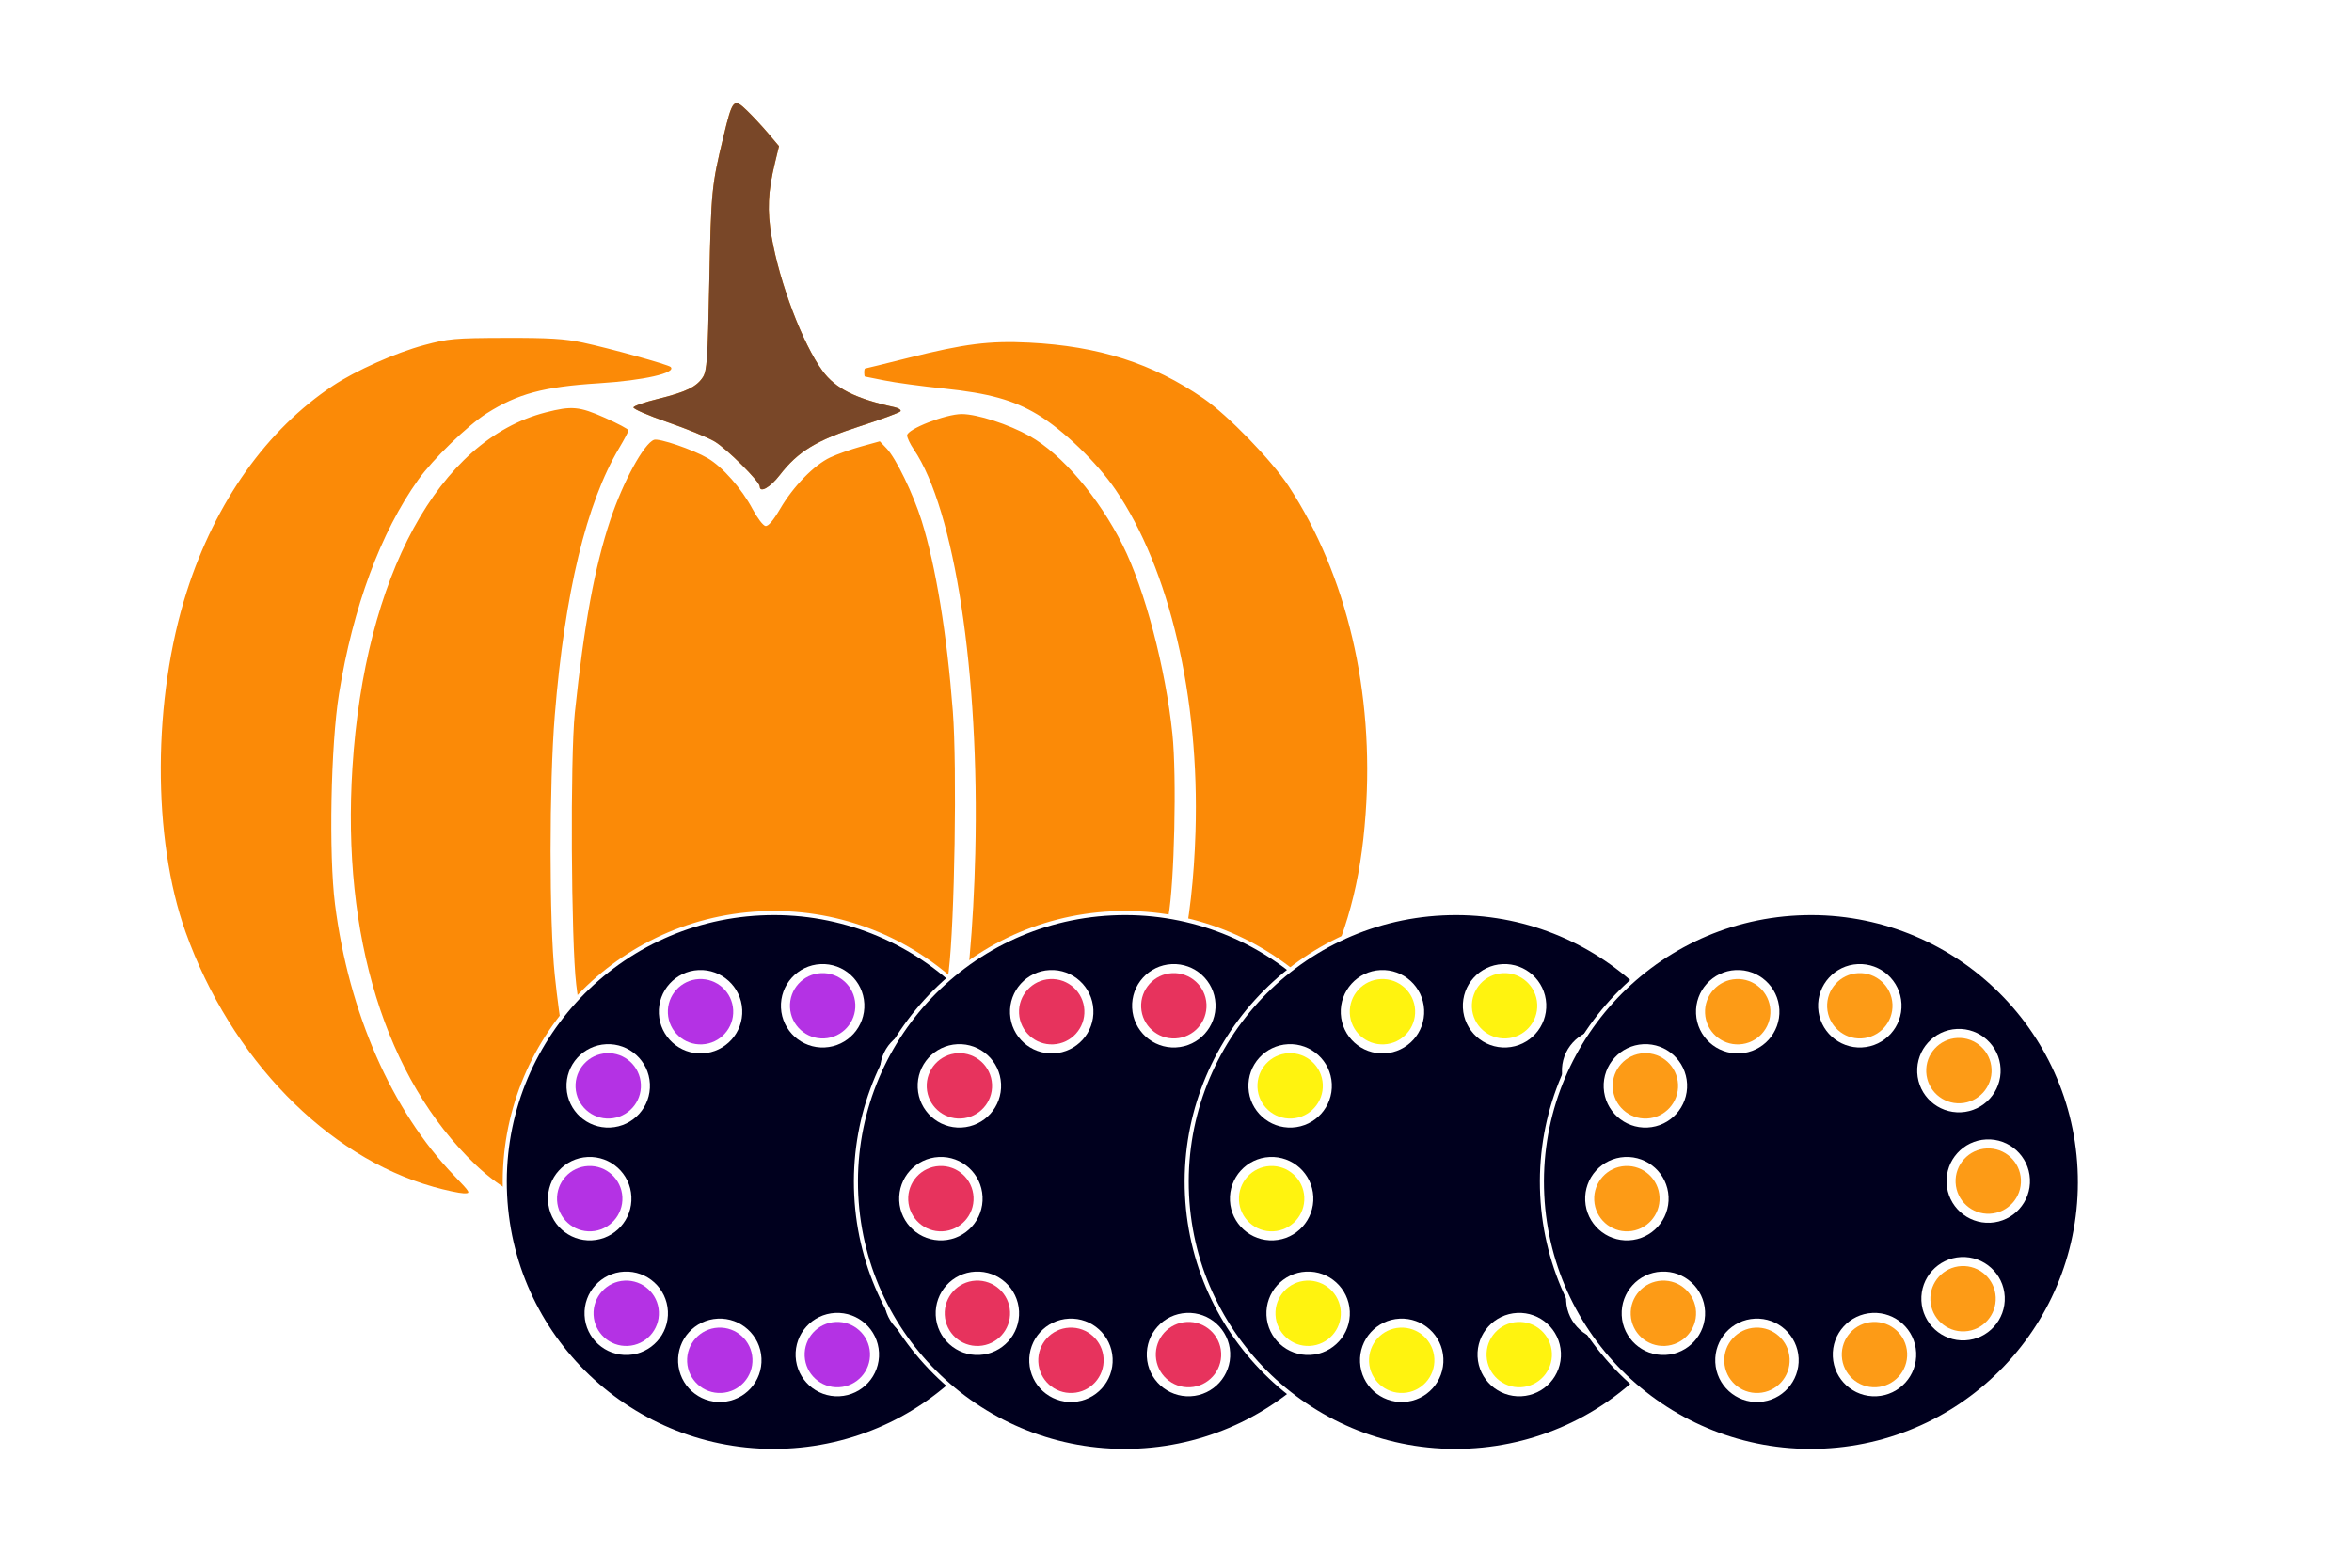 <?xml version="1.0" encoding="UTF-8" standalone="no"?>
<!-- Created with Inkscape (http://www.inkscape.org/) -->

<svg
   xmlns:osb="http://www.openswatchbook.org/uri/2009/osb"
   xmlns:dc="http://purl.org/dc/elements/1.1/"
   xmlns:cc="http://creativecommons.org/ns#"
   xmlns:rdf="http://www.w3.org/1999/02/22-rdf-syntax-ns#"
   xmlns:svg="http://www.w3.org/2000/svg"
   xmlns="http://www.w3.org/2000/svg"
   xmlns:xlink="http://www.w3.org/1999/xlink"
   xmlns:sodipodi="http://sodipodi.sourceforge.net/DTD/sodipodi-0.dtd"
   xmlns:inkscape="http://www.inkscape.org/namespaces/inkscape"
   width="288"
   height="192"
   viewBox="0 0 288 192"
   id="svg2"
   version="1.1"
   inkscape:version="0.91 r13725"
   sodipodi:docname="iconsvg.svg"
   inkscape:export-filename="/Users/sammysam/Work/pxt-adafruit-halloween/icon.png"
   inkscape:export-xdpi="90"
   inkscape:export-ydpi="90">
  <defs
     id="defs4">
    <inkscape:path-effect
       effect="spiro"
       id="path-effect4325"
       is_visible="true" />
    <inkscape:path-effect
       effect="skeletal"
       id="path-effect4314"
       is_visible="true"
       pattern="m 0,5.314 c 0,0 2.164,2.17 6.215,3.753 3.041,1.194 6.828,1.803 10.969,1.23 3.414,-0.468 6.767,-1.744 9.855,-3.572 0,-5e-7 2e-6,-1.2e-6 2e-6,-1.2e-6 1.168,-0.697 2.445,-1.581 3.819,-2.447 1.755,-1.106 3.787,-2.261 6.166,-3.146 0,0 3e-6,3e-7 3e-6,3e-7 6.522,-2.288 13.121,-0.886 17.722,2.217 4.327,2.943 6.369,6.921 7.234,9.655 0.884,2.793 0.766,4.489 0.766,4.489 0,0 -0.64,-1.588 -2.325,-3.668 C 58.732,11.742 55.972,9.303 52.284,8.118 48.444,6.862 43.85,7.104 40.141,8.912 c 0,9e-7 -2e-6,9e-7 -2e-6,9e-7 -1.441,0.646 -2.918,1.657 -4.606,2.736 -1.329,0.85 -2.819,1.763 -4.506,2.583 0,0 -3e-6,10e-7 -3e-6,10e-7 -4.442,2.175 -9.283,2.983 -13.819,2.548 C 11.739,16.251 7.475,13.926 4.697,11.499 0.962,8.226 0,5.314 0,5.314 Z"
       copytype="single_stretched"
       prop_scale="1"
       scale_y_rel="false"
       spacing="0"
       normal_offset="0"
       tang_offset="0"
       prop_units="false"
       vertical_pattern="false"
       fuse_tolerance="0" />
    <inkscape:path-effect
       effect="spiro"
       id="path-effect4312"
       is_visible="true" />
    <inkscape:path-effect
       fuse_tolerance="0"
       vertical_pattern="false"
       prop_units="false"
       tang_offset="0"
       normal_offset="0"
       spacing="0"
       scale_y_rel="false"
       prop_scale="1"
       copytype="single_stretched"
       pattern="m 24.133,1914.773 c 0,0 6.278,-4.355 11.876,-4.355 5.599,0 11.876,4.355 11.876,4.355 0,0 -6.278,4.355 -11.876,4.355 -5.599,0 -11.876,-4.355 -11.876,-4.355 z"
       is_visible="true"
       id="path-effect4261"
       effect="skeletal" />
    <inkscape:path-effect
       is_visible="true"
       id="path-effect4259"
       effect="spiro" />
    <inkscape:path-effect
       effect="skeletal"
       id="path-effect4231"
       is_visible="true"
       pattern="m -3.005,933.913 c 0,0 6.278,-4.355 11.876,-4.355 5.599,0 11.876,4.355 11.876,4.355 0,0 -6.278,4.355 -11.876,4.355 -5.599,0 -11.876,-4.355 -11.876,-4.355 z"
       copytype="single_stretched"
       prop_scale="1"
       scale_y_rel="false"
       spacing="0"
       normal_offset="0"
       tang_offset="0"
       prop_units="false"
       vertical_pattern="false"
       fuse_tolerance="0" />
    <inkscape:path-effect
       effect="spiro"
       id="path-effect4229"
       is_visible="true" />
    <inkscape:path-effect
       effect="skeletal"
       id="path-effect4220"
       is_visible="true"
       pattern="m 0,956.717 c 0,0 6.278,-4.355 11.876,-4.355 5.599,0 11.876,4.355 11.876,4.355 0,0 -6.278,4.355 -11.876,4.355 C 6.278,961.072 0,956.717 0,956.717 Z"
       copytype="single_stretched"
       prop_scale="1"
       scale_y_rel="false"
       spacing="0"
       normal_offset="0"
       tang_offset="0"
       prop_units="false"
       vertical_pattern="false"
       fuse_tolerance="0" />
    <inkscape:path-effect
       effect="spiro"
       id="path-effect4218"
       is_visible="true" />
    <inkscape:path-effect
       effect="skeletal"
       id="path-effect4209"
       is_visible="true"
       pattern="m 0,956.717 c 0,0 6.278,-4.355 11.876,-4.355 5.599,0 11.876,4.355 11.876,4.355 0,0 -6.278,4.355 -11.876,4.355 C 6.278,961.072 0,956.717 0,956.717 Z"
       copytype="single_stretched"
       prop_scale="1"
       scale_y_rel="false"
       spacing="0"
       normal_offset="0"
       tang_offset="0"
       prop_units="false"
       vertical_pattern="false"
       fuse_tolerance="0" />
    <inkscape:path-effect
       effect="spiro"
       id="path-effect4207"
       is_visible="true" />
    <inkscape:path-effect
       effect="skeletal"
       id="path-effect4198"
       is_visible="true"
       pattern="m 0,956.717 c 0,0 6.278,-4.355 11.876,-4.355 5.599,0 11.876,4.355 11.876,4.355 0,0 -6.278,4.355 -11.876,4.355 C 6.278,961.072 0,956.717 0,956.717 Z"
       copytype="single_stretched"
       prop_scale="1"
       scale_y_rel="false"
       spacing="0"
       normal_offset="0"
       tang_offset="0"
       prop_units="false"
       vertical_pattern="false"
       fuse_tolerance="0" />
    <inkscape:path-effect
       effect="spiro"
       id="path-effect4196"
       is_visible="true" />
    <inkscape:perspective
       sodipodi:type="inkscape:persp3d"
       inkscape:vp_x="0 : 49.999997 : 1"
       inkscape:vp_y="0 : 1000 : 0"
       inkscape:vp_z="99.999997 : 49.999997 : 1"
       inkscape:persp3d-origin="49.999998 : 33.333332 : 1"
       id="perspective5694" />
    <linearGradient
       id="linearGradient4177"
       osb:paint="solid">
      <stop
         style="stop-color:#000000;stop-opacity:1;"
         offset="0"
         id="stop4179" />
    </linearGradient>
    <clipPath
       clipPathUnits="userSpaceOnUse"
       id="clipPath4234">
      <path
         sodipodi:type="star"
         style="opacity:1;fill:#ffffff;fill-opacity:1;fill-rule:nonzero;stroke:#ffffff;stroke-width:2.853;stroke-linecap:round;stroke-linejoin:round;stroke-miterlimit:4;stroke-dasharray:none;stroke-dashoffset:0;stroke-opacity:1"
         id="path4236"
         sodipodi:sides="3"
         sodipodi:cx="49.719318"
         sodipodi:cy="969.28308"
         sodipodi:r1="50.528896"
         sodipodi:r2="25.264448"
         sodipodi:arg1="1.5783719"
         sodipodi:arg2="2.6255695"
         inkscape:flatsided="false"
         inkscape:rounded="0"
         inkscape:randomized="0"
         d="M 49.337,1019.811 27.745,981.749 6.153,943.688 l 43.758,0.332 43.758,0.332 -22.166,37.73 z"
         inkscape:transform-center-x="-7.2368959"
         inkscape:transform-center-y="-0.19281189"
         transform="matrix(0,-1.008,0.581,0,-544.273,1052.157)" />
    </clipPath>
    <clipPath
       clipPathUnits="userSpaceOnUse"
       id="clipPath4238">
      <path
         sodipodi:type="star"
         style="opacity:1;fill:#ffffff;fill-opacity:1;fill-rule:nonzero;stroke:#ffffff;stroke-width:2.853;stroke-linecap:round;stroke-linejoin:round;stroke-miterlimit:4;stroke-dasharray:none;stroke-dashoffset:0;stroke-opacity:1"
         id="path4240"
         sodipodi:sides="3"
         sodipodi:cx="49.719318"
         sodipodi:cy="969.28308"
         sodipodi:r1="50.528896"
         sodipodi:r2="25.264448"
         sodipodi:arg1="1.5783719"
         sodipodi:arg2="2.6255695"
         inkscape:flatsided="false"
         inkscape:rounded="0"
         inkscape:randomized="0"
         d="M 49.337,1019.811 27.745,981.749 6.153,943.688 l 43.758,0.332 43.758,0.332 -22.166,37.73 z"
         inkscape:transform-center-x="-7.2368959"
         inkscape:transform-center-y="-0.19281189"
         transform="matrix(0,-1.008,0.581,0,-544.273,1052.157)" />
    </clipPath>
    <clipPath
       clipPathUnits="userSpaceOnUse"
       id="clipPath4242">
      <path
         sodipodi:type="star"
         style="opacity:1;fill:#ffffff;fill-opacity:1;fill-rule:nonzero;stroke:#ffffff;stroke-width:2.853;stroke-linecap:round;stroke-linejoin:round;stroke-miterlimit:4;stroke-dasharray:none;stroke-dashoffset:0;stroke-opacity:1"
         id="path4244"
         sodipodi:sides="3"
         sodipodi:cx="49.719318"
         sodipodi:cy="969.28308"
         sodipodi:r1="50.528896"
         sodipodi:r2="25.264448"
         sodipodi:arg1="1.5783719"
         sodipodi:arg2="2.6255695"
         inkscape:flatsided="false"
         inkscape:rounded="0"
         inkscape:randomized="0"
         d="M 49.337,1019.811 27.745,981.749 6.153,943.688 l 43.758,0.332 43.758,0.332 -22.166,37.73 z"
         inkscape:transform-center-x="-7.2368959"
         inkscape:transform-center-y="-0.19281189"
         transform="matrix(0,-1.008,0.581,0,-544.273,1052.157)" />
    </clipPath>
    <inkscape:path-effect
       effect="spiro"
       id="path-effect4229-0"
       is_visible="true" />
    <inkscape:path-effect
       effect="skeletal"
       id="path-effect4231-8"
       is_visible="true"
       pattern="m -27.671,-23.174 c 0,0 6.278,-4.355 11.876,-4.355 5.599,0 11.876,4.355 11.876,4.355 0,0 -6.278,4.355 -11.876,4.355 -5.599,0 -11.876,-4.355 -11.876,-4.355 z"
       copytype="single_stretched"
       prop_scale="1"
       scale_y_rel="false"
       spacing="0"
       normal_offset="0"
       tang_offset="0"
       prop_units="false"
       vertical_pattern="false"
       fuse_tolerance="0" />
  </defs>
  <sodipodi:namedview
     id="base"
     pagecolor="#4c97ff"
     bordercolor="#666666"
     borderopacity="1.0"
     inkscape:pageopacity="1"
     inkscape:pageshadow="2"
     inkscape:zoom="2.0000001"
     inkscape:cx="100.27237"
     inkscape:cy="55.978838"
     inkscape:document-units="px"
     inkscape:current-layer="layer1"
     showgrid="false"
     inkscape:window-width="1360"
     inkscape:window-height="933"
     inkscape:window-x="0"
     inkscape:window-y="0"
     inkscape:window-maximized="0"
     units="px"
     showguides="false" />
  <g
     inkscape:label="Layer 1"
     inkscape:groupmode="layer"
     id="layer1"
     transform="translate(0,-860.362)">
    <use
       x="0"
       y="0"
       xlink:href="#path4162"
       inkscape:transform-center-x="-48.414245"
       inkscape:transform-center-y="-55.872519"
       id="use4166"
       transform="matrix(-1,0,0,1,99.748,-0.179)"
       width="100%"
       height="100%" />
    <g
       id="g4166"
       transform="matrix(4.769,0,0,4.769,-182.687,-3757.16)">
      <g
         id="g4174"
         transform="matrix(0.41,0,0,0.41,91.275,573.381)">
        <path
           inkscape:connector-curvature="0"
           id="path4170"
           d="m -83.372,1041.013 c -1.603,-0.18 -3.154,-0.594 -4.393,-1.172 -1.294,-0.603 -1.934,-1.501 -2.901,-4.068 -1.146,-3.041 -1.877,-6.355 -2.438,-11.04 -0.32,-2.672 -0.379,-14.247 -0.087,-17.029 0.581,-5.538 1.246,-9.152 2.223,-12.08 0.797,-2.386 2.095,-4.766 2.733,-5.011 0.309,-0.119 2.448,0.613 3.369,1.152 0.925,0.542 2.124,1.904 2.806,3.187 0.294,0.553 0.655,1.028 0.802,1.056 0.177,0.033 0.488,-0.328 0.923,-1.071 0.821,-1.405 2.128,-2.747 3.137,-3.221 0.426,-0.2 1.299,-0.509 1.94,-0.687 l 1.165,-0.323 0.426,0.446 c 0.587,0.615 1.668,2.848 2.194,4.53 0.888,2.842 1.582,7.079 1.954,11.938 0.267,3.482 0.113,13.195 -0.258,16.274 -0.768,6.37 -2.732,13.126 -4.388,15.094 -0.621,0.738 -1.667,1.3 -3.097,1.664 -1.462,0.372 -4.445,0.548 -6.109,0.361 z m 10.879,-1.607 c -0.055,-0.144 0.242,-0.994 0.66,-1.889 2.269,-4.856 3.498,-11.793 3.72,-21.005 0.272,-11.248 -1.296,-21.538 -3.856,-25.305 -0.228,-0.335 -0.414,-0.728 -0.414,-0.873 0,-0.391 2.421,-1.336 3.421,-1.336 0.965,0 2.942,0.641 4.255,1.379 2.017,1.134 4.321,3.834 5.821,6.822 1.388,2.764 2.695,7.73 3.12,11.855 0.272,2.64 0.122,9.342 -0.255,11.402 -1.179,6.433 -3.479,11.561 -6.736,15.013 -2.505,2.655 -4.85,3.797 -8.414,4.098 -1.015,0.085 -1.238,0.059 -1.321,-0.159 z m -21.102,-0.347 c -2.148,-0.388 -4.143,-1.433 -5.836,-3.059 -5.607,-5.383 -8.361,-14.288 -7.688,-24.857 0.764,-12.001 5.399,-20.524 12.098,-22.247 1.641,-0.422 2.109,-0.379 3.726,0.341 0.805,0.359 1.463,0.71 1.463,0.781 0,0.071 -0.262,0.569 -0.582,1.106 -2.058,3.454 -3.411,9.073 -4.033,16.747 -0.351,4.329 -0.351,12.917 -3.35e-4,16.274 0.619,5.924 1.83,10.998 3.335,13.967 0.242,0.478 0.44,0.947 0.44,1.043 0,0.237 -1.316,0.194 -2.924,-0.097 z m 30.103,-0.837 c 0,-0.055 0.384,-0.445 0.852,-0.867 1.668,-1.499 3.685,-4.467 5.175,-7.614 1.979,-4.18 2.966,-8.752 3.143,-14.572 0.257,-8.43 -1.628,-16.484 -5.019,-21.448 -1.159,-1.697 -3.277,-3.737 -4.872,-4.694 -1.516,-0.909 -3.045,-1.334 -5.863,-1.626 -1.408,-0.146 -3.089,-0.375 -3.734,-0.509 -0.646,-0.134 -1.193,-0.243 -1.216,-0.243 -0.023,-7e-5 -0.042,-0.113 -0.042,-0.252 0,-0.138 0.025,-0.252 0.056,-0.252 0.031,0 1.258,-0.301 2.726,-0.67 3.504,-0.879 5.063,-1.076 7.536,-0.952 4.374,0.22 7.737,1.296 10.93,3.497 1.533,1.057 4.276,3.885 5.332,5.498 3.648,5.572 5.368,12.899 4.819,20.521 -0.31,4.309 -1.155,7.436 -3.051,11.292 -1.285,2.614 -2.833,4.77 -4.936,6.878 -3.161,3.168 -5.704,4.688 -9.651,5.769 -1.229,0.336 -2.184,0.443 -2.184,0.243 z m -38.574,-0.825 c -6.674,-1.882 -12.673,-8.054 -15.497,-15.942 -2.106,-5.885 -2.075,-14.645 0.076,-21.36 1.795,-5.602 5.01,-10.126 9.15,-12.874 1.433,-0.951 3.923,-2.06 5.707,-2.541 1.512,-0.408 1.909,-0.443 5.08,-0.453 2.727,-0.008 3.735,0.053 4.865,0.296 1.688,0.362 5.348,1.378 5.495,1.526 0.375,0.375 -1.685,0.843 -4.488,1.021 -3.477,0.22 -5.094,0.655 -7.046,1.894 -1.183,0.751 -3.347,2.852 -4.27,4.145 -2.361,3.31 -4.094,7.991 -4.968,13.422 -0.514,3.195 -0.644,10.052 -0.249,13.17 0.86,6.787 3.552,12.925 7.449,16.987 1.062,1.107 1.076,1.132 0.598,1.121 -0.269,-0.01 -1.124,-0.191 -1.901,-0.41 z m 20.455,-43.863 c 0,-0.311 -2.076,-2.378 -2.838,-2.825 -0.423,-0.248 -1.75,-0.792 -2.95,-1.207 -1.2,-0.416 -2.154,-0.831 -2.121,-0.923 0.033,-0.092 0.719,-0.33 1.526,-0.527 1.75,-0.429 2.421,-0.752 2.817,-1.356 0.26,-0.397 0.308,-1.104 0.407,-5.994 0.115,-5.7 0.144,-5.997 0.885,-9.075 0.57,-2.367 0.641,-2.445 1.477,-1.636 0.362,0.35 0.96,0.995 1.33,1.432 l 0.671,0.795 -0.254,1.05 c -0.44,1.819 -0.492,2.983 -0.209,4.627 0.499,2.894 1.948,6.711 3.188,8.4 0.813,1.107 2.049,1.731 4.509,2.274 0.258,0.057 0.426,0.171 0.375,0.254 -0.051,0.083 -1.189,0.504 -2.528,0.935 -2.74,0.882 -3.892,1.584 -5.038,3.069 -0.59,0.765 -1.246,1.137 -1.246,0.707 z"
           style="fill:#fb8a07" />
        <path
           inkscape:connector-curvature="0"
           id="path4168"
           d="m -81.61,993.534 c 0,-0.311 -2.076,-2.378 -2.838,-2.825 -0.423,-0.248 -1.75,-0.792 -2.95,-1.207 -1.2,-0.416 -2.154,-0.831 -2.121,-0.923 0.033,-0.092 0.719,-0.33 1.526,-0.527 1.75,-0.429 2.421,-0.752 2.817,-1.356 0.26,-0.397 0.308,-1.104 0.407,-5.994 0.115,-5.7 0.144,-5.997 0.885,-9.075 0.57,-2.367 0.641,-2.445 1.477,-1.636 0.362,0.35 0.96,0.995 1.33,1.432 l 0.671,0.795 -0.254,1.05 c -0.44,1.819 -0.492,2.983 -0.209,4.627 0.499,2.894 1.948,6.711 3.188,8.4 0.813,1.107 2.049,1.731 4.509,2.274 0.258,0.057 0.426,0.171 0.375,0.254 -0.051,0.083 -1.189,0.504 -2.528,0.935 -2.74,0.882 -3.892,1.584 -5.038,3.069 -0.59,0.765 -1.246,1.137 -1.246,0.707 z"
           style="fill:#794728" />
      </g>
    </g>
    <g
       id="g4813"
       transform="matrix(1.686,-0.082,0.082,1.686,-41.941,-623.361)">
      <circle
         r="19.513"
         cy="967.541"
         cx="34.014"
         id="path4181"
         style="opacity:1;fill:#00001e;fill-opacity:1;fill-rule:nonzero;stroke:#ffffff;stroke-width:0.296;stroke-linecap:round;stroke-linejoin:round;stroke-miterlimit:4;stroke-dasharray:none;stroke-dashoffset:0;stroke-opacity:1" />
      <circle
         r="2.699"
         cy="954.944"
         cx="38.178"
         id="path4155"
         style="opacity:1;fill:#b432e4;fill-opacity:1;fill-rule:nonzero;stroke:#ffffff;stroke-width:0.655;stroke-linecap:square;stroke-linejoin:round;stroke-miterlimit:4;stroke-dasharray:none;stroke-dashoffset:0;stroke-opacity:1" />
      <circle
         r="2.699"
         style="opacity:1;fill:#fd9b16;fill-opacity:1;fill-rule:nonzero;stroke:#ffffff;stroke-width:0.655;stroke-linecap:square;stroke-linejoin:round;stroke-miterlimit:4;stroke-dasharray:none;stroke-dashoffset:0;stroke-opacity:1"
         id="circle4157"
         cx="45.129"
         cy="959.992" />
      <circle
         r="2.699"
         cy="968.102"
         cx="46.867"
         id="circle4159"
         style="opacity:1;fill:#fd9b16;fill-opacity:1;fill-rule:nonzero;stroke:#ffffff;stroke-width:0.655;stroke-linecap:square;stroke-linejoin:round;stroke-miterlimit:4;stroke-dasharray:none;stroke-dashoffset:0;stroke-opacity:1" />
      <circle
         r="2.699"
         style="opacity:1;fill:#fd9b16;fill-opacity:1;fill-rule:nonzero;stroke:#ffffff;stroke-width:0.655;stroke-linecap:square;stroke-linejoin:round;stroke-miterlimit:4;stroke-dasharray:none;stroke-dashoffset:0;stroke-opacity:1"
         id="circle4161"
         cx="44.626"
         cy="976.536" />
      <circle
         r="2.699"
         cy="980.273"
         cx="38.012"
         id="circle4163"
         style="opacity:1;fill:#b432e4;fill-opacity:1;fill-rule:nonzero;stroke:#ffffff;stroke-width:0.655;stroke-linecap:square;stroke-linejoin:round;stroke-miterlimit:4;stroke-dasharray:none;stroke-dashoffset:0;stroke-opacity:1" />
      <circle
         r="2.699"
         transform="scale(-1,1)"
         style="opacity:1;fill:#b432e4;fill-opacity:1;fill-rule:nonzero;stroke:#ffffff;stroke-width:0.655;stroke-linecap:square;stroke-linejoin:round;stroke-miterlimit:4;stroke-dasharray:none;stroke-dashoffset:0;stroke-opacity:1"
         id="circle4165"
         cx="-29.31"
         cy="954.944" />
      <circle
         r="2.699"
         transform="scale(-1,1)"
         cy="959.992"
         cx="-22.359"
         id="circle4167"
         style="opacity:1;fill:#b432e4;fill-opacity:1;fill-rule:nonzero;stroke:#ffffff;stroke-width:0.655;stroke-linecap:square;stroke-linejoin:round;stroke-miterlimit:4;stroke-dasharray:none;stroke-dashoffset:0;stroke-opacity:1" />
      <circle
         r="2.699"
         transform="scale(-1,1)"
         style="opacity:1;fill:#b432e4;fill-opacity:1;fill-rule:nonzero;stroke:#ffffff;stroke-width:0.655;stroke-linecap:square;stroke-linejoin:round;stroke-miterlimit:4;stroke-dasharray:none;stroke-dashoffset:0;stroke-opacity:1"
         id="circle4169"
         cx="-20.621"
         cy="968.102" />
      <circle
         r="2.699"
         transform="scale(-1,1)"
         cy="976.536"
         cx="-22.862"
         id="circle4171"
         style="opacity:1;fill:#b432e4;fill-opacity:1;fill-rule:nonzero;stroke:#ffffff;stroke-width:0.655;stroke-linecap:square;stroke-linejoin:round;stroke-miterlimit:4;stroke-dasharray:none;stroke-dashoffset:0;stroke-opacity:1" />
      <circle
         r="2.699"
         transform="scale(-1,1)"
         style="opacity:1;fill:#b432e4;fill-opacity:1;fill-rule:nonzero;stroke:#ffffff;stroke-width:0.655;stroke-linecap:square;stroke-linejoin:round;stroke-miterlimit:4;stroke-dasharray:none;stroke-dashoffset:0;stroke-opacity:1"
         id="circle4173"
         cx="-29.476"
         cy="980.273" />
    </g>
    <g
       transform="matrix(1.686,-0.082,0.082,1.686,1.059,-623.361)"
       id="g5525">
      <circle
         style="opacity:1;fill:#00001e;fill-opacity:1;fill-rule:nonzero;stroke:#ffffff;stroke-width:0.296;stroke-linecap:round;stroke-linejoin:round;stroke-miterlimit:4;stroke-dasharray:none;stroke-dashoffset:0;stroke-opacity:1"
         id="circle5527"
         cx="34.014"
         cy="967.541"
         r="19.513" />
      <circle
         style="opacity:1;fill:#e7335d;fill-opacity:1;fill-rule:nonzero;stroke:#ffffff;stroke-width:0.655;stroke-linecap:square;stroke-linejoin:round;stroke-miterlimit:4;stroke-dasharray:none;stroke-dashoffset:0;stroke-opacity:1"
         id="circle5529"
         cx="38.178"
         cy="954.944"
         r="2.699" />
      <circle
         cy="959.992"
         cx="45.129"
         id="circle5531"
         style="opacity:1;fill:#fd9b16;fill-opacity:1;fill-rule:nonzero;stroke:#ffffff;stroke-width:0.655;stroke-linecap:square;stroke-linejoin:round;stroke-miterlimit:4;stroke-dasharray:none;stroke-dashoffset:0;stroke-opacity:1"
         r="2.699" />
      <circle
         style="opacity:1;fill:#fd9b16;fill-opacity:1;fill-rule:nonzero;stroke:#ffffff;stroke-width:0.655;stroke-linecap:square;stroke-linejoin:round;stroke-miterlimit:4;stroke-dasharray:none;stroke-dashoffset:0;stroke-opacity:1"
         id="circle5533"
         cx="46.867"
         cy="968.102"
         r="2.699" />
      <circle
         cy="976.536"
         cx="44.626"
         id="circle5535"
         style="opacity:1;fill:#fd9b16;fill-opacity:1;fill-rule:nonzero;stroke:#ffffff;stroke-width:0.655;stroke-linecap:square;stroke-linejoin:round;stroke-miterlimit:4;stroke-dasharray:none;stroke-dashoffset:0;stroke-opacity:1"
         r="2.699" />
      <circle
         style="opacity:1;fill:#e7335d;fill-opacity:1;fill-rule:nonzero;stroke:#ffffff;stroke-width:0.655;stroke-linecap:square;stroke-linejoin:round;stroke-miterlimit:4;stroke-dasharray:none;stroke-dashoffset:0;stroke-opacity:1"
         id="circle5537"
         cx="38.012"
         cy="980.273"
         r="2.699" />
      <circle
         cy="954.944"
         cx="-29.31"
         id="circle5539"
         style="opacity:1;fill:#e7335d;fill-opacity:1;fill-rule:nonzero;stroke:#ffffff;stroke-width:0.655;stroke-linecap:square;stroke-linejoin:round;stroke-miterlimit:4;stroke-dasharray:none;stroke-dashoffset:0;stroke-opacity:1"
         transform="scale(-1,1)"
         r="2.699" />
      <circle
         style="opacity:1;fill:#e7335d;fill-opacity:1;fill-rule:nonzero;stroke:#ffffff;stroke-width:0.655;stroke-linecap:square;stroke-linejoin:round;stroke-miterlimit:4;stroke-dasharray:none;stroke-dashoffset:0;stroke-opacity:1"
         id="circle5541"
         cx="-22.359"
         cy="959.992"
         transform="scale(-1,1)"
         r="2.699" />
      <circle
         cy="968.102"
         cx="-20.621"
         id="circle5543"
         style="opacity:1;fill:#e7335d;fill-opacity:1;fill-rule:nonzero;stroke:#ffffff;stroke-width:0.655;stroke-linecap:square;stroke-linejoin:round;stroke-miterlimit:4;stroke-dasharray:none;stroke-dashoffset:0;stroke-opacity:1"
         transform="scale(-1,1)"
         r="2.699" />
      <circle
         style="opacity:1;fill:#e7335d;fill-opacity:1;fill-rule:nonzero;stroke:#ffffff;stroke-width:0.655;stroke-linecap:square;stroke-linejoin:round;stroke-miterlimit:4;stroke-dasharray:none;stroke-dashoffset:0;stroke-opacity:1"
         id="circle5545"
         cx="-22.862"
         cy="976.536"
         transform="scale(-1,1)"
         r="2.699" />
      <circle
         cy="980.273"
         cx="-29.476"
         id="circle5547"
         style="opacity:1;fill:#e7335d;fill-opacity:1;fill-rule:nonzero;stroke:#ffffff;stroke-width:0.655;stroke-linecap:square;stroke-linejoin:round;stroke-miterlimit:4;stroke-dasharray:none;stroke-dashoffset:0;stroke-opacity:1"
         transform="scale(-1,1)"
         r="2.699" />
    </g>
    <g
       id="g5549"
       transform="matrix(1.686,-0.082,0.082,1.686,41.559,-623.361)">
      <circle
         r="19.513"
         cy="967.541"
         cx="34.014"
         id="circle5551"
         style="opacity:1;fill:#00001e;fill-opacity:1;fill-rule:nonzero;stroke:#ffffff;stroke-width:0.296;stroke-linecap:round;stroke-linejoin:round;stroke-miterlimit:4;stroke-dasharray:none;stroke-dashoffset:0;stroke-opacity:1" />
      <circle
         r="2.699"
         cy="954.944"
         cx="38.178"
         id="circle5553"
         style="opacity:1;fill:#fff30f;fill-opacity:1;fill-rule:nonzero;stroke:#ffffff;stroke-width:0.655;stroke-linecap:square;stroke-linejoin:round;stroke-miterlimit:4;stroke-dasharray:none;stroke-dashoffset:0;stroke-opacity:1" />
      <circle
         r="2.699"
         style="opacity:1;fill:#fd9b16;fill-opacity:1;fill-rule:nonzero;stroke:#ffffff;stroke-width:0.655;stroke-linecap:square;stroke-linejoin:round;stroke-miterlimit:4;stroke-dasharray:none;stroke-dashoffset:0;stroke-opacity:1"
         id="circle5555"
         cx="45.129"
         cy="959.992" />
      <circle
         r="2.699"
         cy="968.102"
         cx="46.867"
         id="circle5557"
         style="opacity:1;fill:#fd9b16;fill-opacity:1;fill-rule:nonzero;stroke:#ffffff;stroke-width:0.655;stroke-linecap:square;stroke-linejoin:round;stroke-miterlimit:4;stroke-dasharray:none;stroke-dashoffset:0;stroke-opacity:1" />
      <circle
         r="2.699"
         style="opacity:1;fill:#fd9b16;fill-opacity:1;fill-rule:nonzero;stroke:#ffffff;stroke-width:0.655;stroke-linecap:square;stroke-linejoin:round;stroke-miterlimit:4;stroke-dasharray:none;stroke-dashoffset:0;stroke-opacity:1"
         id="circle5559"
         cx="44.626"
         cy="976.536" />
      <circle
         r="2.699"
         cy="980.273"
         cx="38.012"
         id="circle5561"
         style="opacity:1;fill:#fff30f;fill-opacity:1;fill-rule:nonzero;stroke:#ffffff;stroke-width:0.655;stroke-linecap:square;stroke-linejoin:round;stroke-miterlimit:4;stroke-dasharray:none;stroke-dashoffset:0;stroke-opacity:1" />
      <circle
         r="2.699"
         transform="scale(-1,1)"
         style="opacity:1;fill:#fff30f;fill-opacity:1;fill-rule:nonzero;stroke:#ffffff;stroke-width:0.655;stroke-linecap:square;stroke-linejoin:round;stroke-miterlimit:4;stroke-dasharray:none;stroke-dashoffset:0;stroke-opacity:1"
         id="circle5563"
         cx="-29.31"
         cy="954.944" />
      <circle
         r="2.699"
         transform="scale(-1,1)"
         cy="959.992"
         cx="-22.359"
         id="circle5565"
         style="opacity:1;fill:#fff30f;fill-opacity:1;fill-rule:nonzero;stroke:#ffffff;stroke-width:0.655;stroke-linecap:square;stroke-linejoin:round;stroke-miterlimit:4;stroke-dasharray:none;stroke-dashoffset:0;stroke-opacity:1" />
      <circle
         r="2.699"
         transform="scale(-1,1)"
         style="opacity:1;fill:#fff30f;fill-opacity:1;fill-rule:nonzero;stroke:#ffffff;stroke-width:0.655;stroke-linecap:square;stroke-linejoin:round;stroke-miterlimit:4;stroke-dasharray:none;stroke-dashoffset:0;stroke-opacity:1"
         id="circle5567"
         cx="-20.621"
         cy="968.102" />
      <circle
         r="2.699"
         transform="scale(-1,1)"
         cy="976.536"
         cx="-22.862"
         id="circle5569"
         style="opacity:1;fill:#fff30f;fill-opacity:1;fill-rule:nonzero;stroke:#ffffff;stroke-width:0.655;stroke-linecap:square;stroke-linejoin:round;stroke-miterlimit:4;stroke-dasharray:none;stroke-dashoffset:0;stroke-opacity:1" />
      <circle
         r="2.699"
         transform="scale(-1,1)"
         style="opacity:1;fill:#fff30f;fill-opacity:1;fill-rule:nonzero;stroke:#ffffff;stroke-width:0.655;stroke-linecap:square;stroke-linejoin:round;stroke-miterlimit:4;stroke-dasharray:none;stroke-dashoffset:0;stroke-opacity:1"
         id="circle5571"
         cx="-29.476"
         cy="980.273" />
    </g>
    <g
       transform="matrix(1.686,-0.082,0.082,1.686,85.059,-623.361)"
       id="g5615">
      <circle
         style="opacity:1;fill:#00001e;fill-opacity:1;fill-rule:nonzero;stroke:#ffffff;stroke-width:0.296;stroke-linecap:round;stroke-linejoin:round;stroke-miterlimit:4;stroke-dasharray:none;stroke-dashoffset:0;stroke-opacity:1"
         id="circle5617"
         cx="34.014"
         cy="967.541"
         r="19.513" />
      <circle
         style="opacity:1;fill:#fd9b16;fill-opacity:1;fill-rule:nonzero;stroke:#ffffff;stroke-width:0.655;stroke-linecap:square;stroke-linejoin:round;stroke-miterlimit:4;stroke-dasharray:none;stroke-dashoffset:0;stroke-opacity:1"
         id="circle5619"
         cx="38.178"
         cy="954.944"
         r="2.699" />
      <circle
         cy="959.992"
         cx="45.129"
         id="circle5621"
         style="opacity:1;fill:#fd9b16;fill-opacity:1;fill-rule:nonzero;stroke:#ffffff;stroke-width:0.655;stroke-linecap:square;stroke-linejoin:round;stroke-miterlimit:4;stroke-dasharray:none;stroke-dashoffset:0;stroke-opacity:1"
         r="2.699" />
      <circle
         style="opacity:1;fill:#fd9b16;fill-opacity:1;fill-rule:nonzero;stroke:#ffffff;stroke-width:0.655;stroke-linecap:square;stroke-linejoin:round;stroke-miterlimit:4;stroke-dasharray:none;stroke-dashoffset:0;stroke-opacity:1"
         id="circle5623"
         cx="46.867"
         cy="968.102"
         r="2.699" />
      <circle
         cy="976.536"
         cx="44.626"
         id="circle5625"
         style="opacity:1;fill:#fd9b16;fill-opacity:1;fill-rule:nonzero;stroke:#ffffff;stroke-width:0.655;stroke-linecap:square;stroke-linejoin:round;stroke-miterlimit:4;stroke-dasharray:none;stroke-dashoffset:0;stroke-opacity:1"
         r="2.699" />
      <circle
         style="opacity:1;fill:#fd9b16;fill-opacity:1;fill-rule:nonzero;stroke:#ffffff;stroke-width:0.655;stroke-linecap:square;stroke-linejoin:round;stroke-miterlimit:4;stroke-dasharray:none;stroke-dashoffset:0;stroke-opacity:1"
         id="circle5627"
         cx="38.012"
         cy="980.273"
         r="2.699" />
      <circle
         cy="954.944"
         cx="-29.31"
         id="circle5629"
         style="opacity:1;fill:#fd9b16;fill-opacity:1;fill-rule:nonzero;stroke:#ffffff;stroke-width:0.655;stroke-linecap:square;stroke-linejoin:round;stroke-miterlimit:4;stroke-dasharray:none;stroke-dashoffset:0;stroke-opacity:1"
         transform="scale(-1,1)"
         r="2.699" />
      <circle
         style="opacity:1;fill:#fd9b16;fill-opacity:1;fill-rule:nonzero;stroke:#ffffff;stroke-width:0.655;stroke-linecap:square;stroke-linejoin:round;stroke-miterlimit:4;stroke-dasharray:none;stroke-dashoffset:0;stroke-opacity:1"
         id="circle5631"
         cx="-22.359"
         cy="959.992"
         transform="scale(-1,1)"
         r="2.699" />
      <circle
         cy="968.102"
         cx="-20.621"
         id="circle5633"
         style="opacity:1;fill:#fd9b16;fill-opacity:1;fill-rule:nonzero;stroke:#ffffff;stroke-width:0.655;stroke-linecap:square;stroke-linejoin:round;stroke-miterlimit:4;stroke-dasharray:none;stroke-dashoffset:0;stroke-opacity:1"
         transform="scale(-1,1)"
         r="2.699" />
      <circle
         style="opacity:1;fill:#fd9b16;fill-opacity:1;fill-rule:nonzero;stroke:#ffffff;stroke-width:0.655;stroke-linecap:square;stroke-linejoin:round;stroke-miterlimit:4;stroke-dasharray:none;stroke-dashoffset:0;stroke-opacity:1"
         id="circle5635"
         cx="-22.862"
         cy="976.536"
         transform="scale(-1,1)"
         r="2.699" />
      <circle
         cy="980.273"
         cx="-29.476"
         id="circle5637"
         style="opacity:1;fill:#fd9b16;fill-opacity:1;fill-rule:nonzero;stroke:#ffffff;stroke-width:0.655;stroke-linecap:square;stroke-linejoin:round;stroke-miterlimit:4;stroke-dasharray:none;stroke-dashoffset:0;stroke-opacity:1"
         transform="scale(-1,1)"
         r="2.699" />
    </g>
  </g>
</svg>

